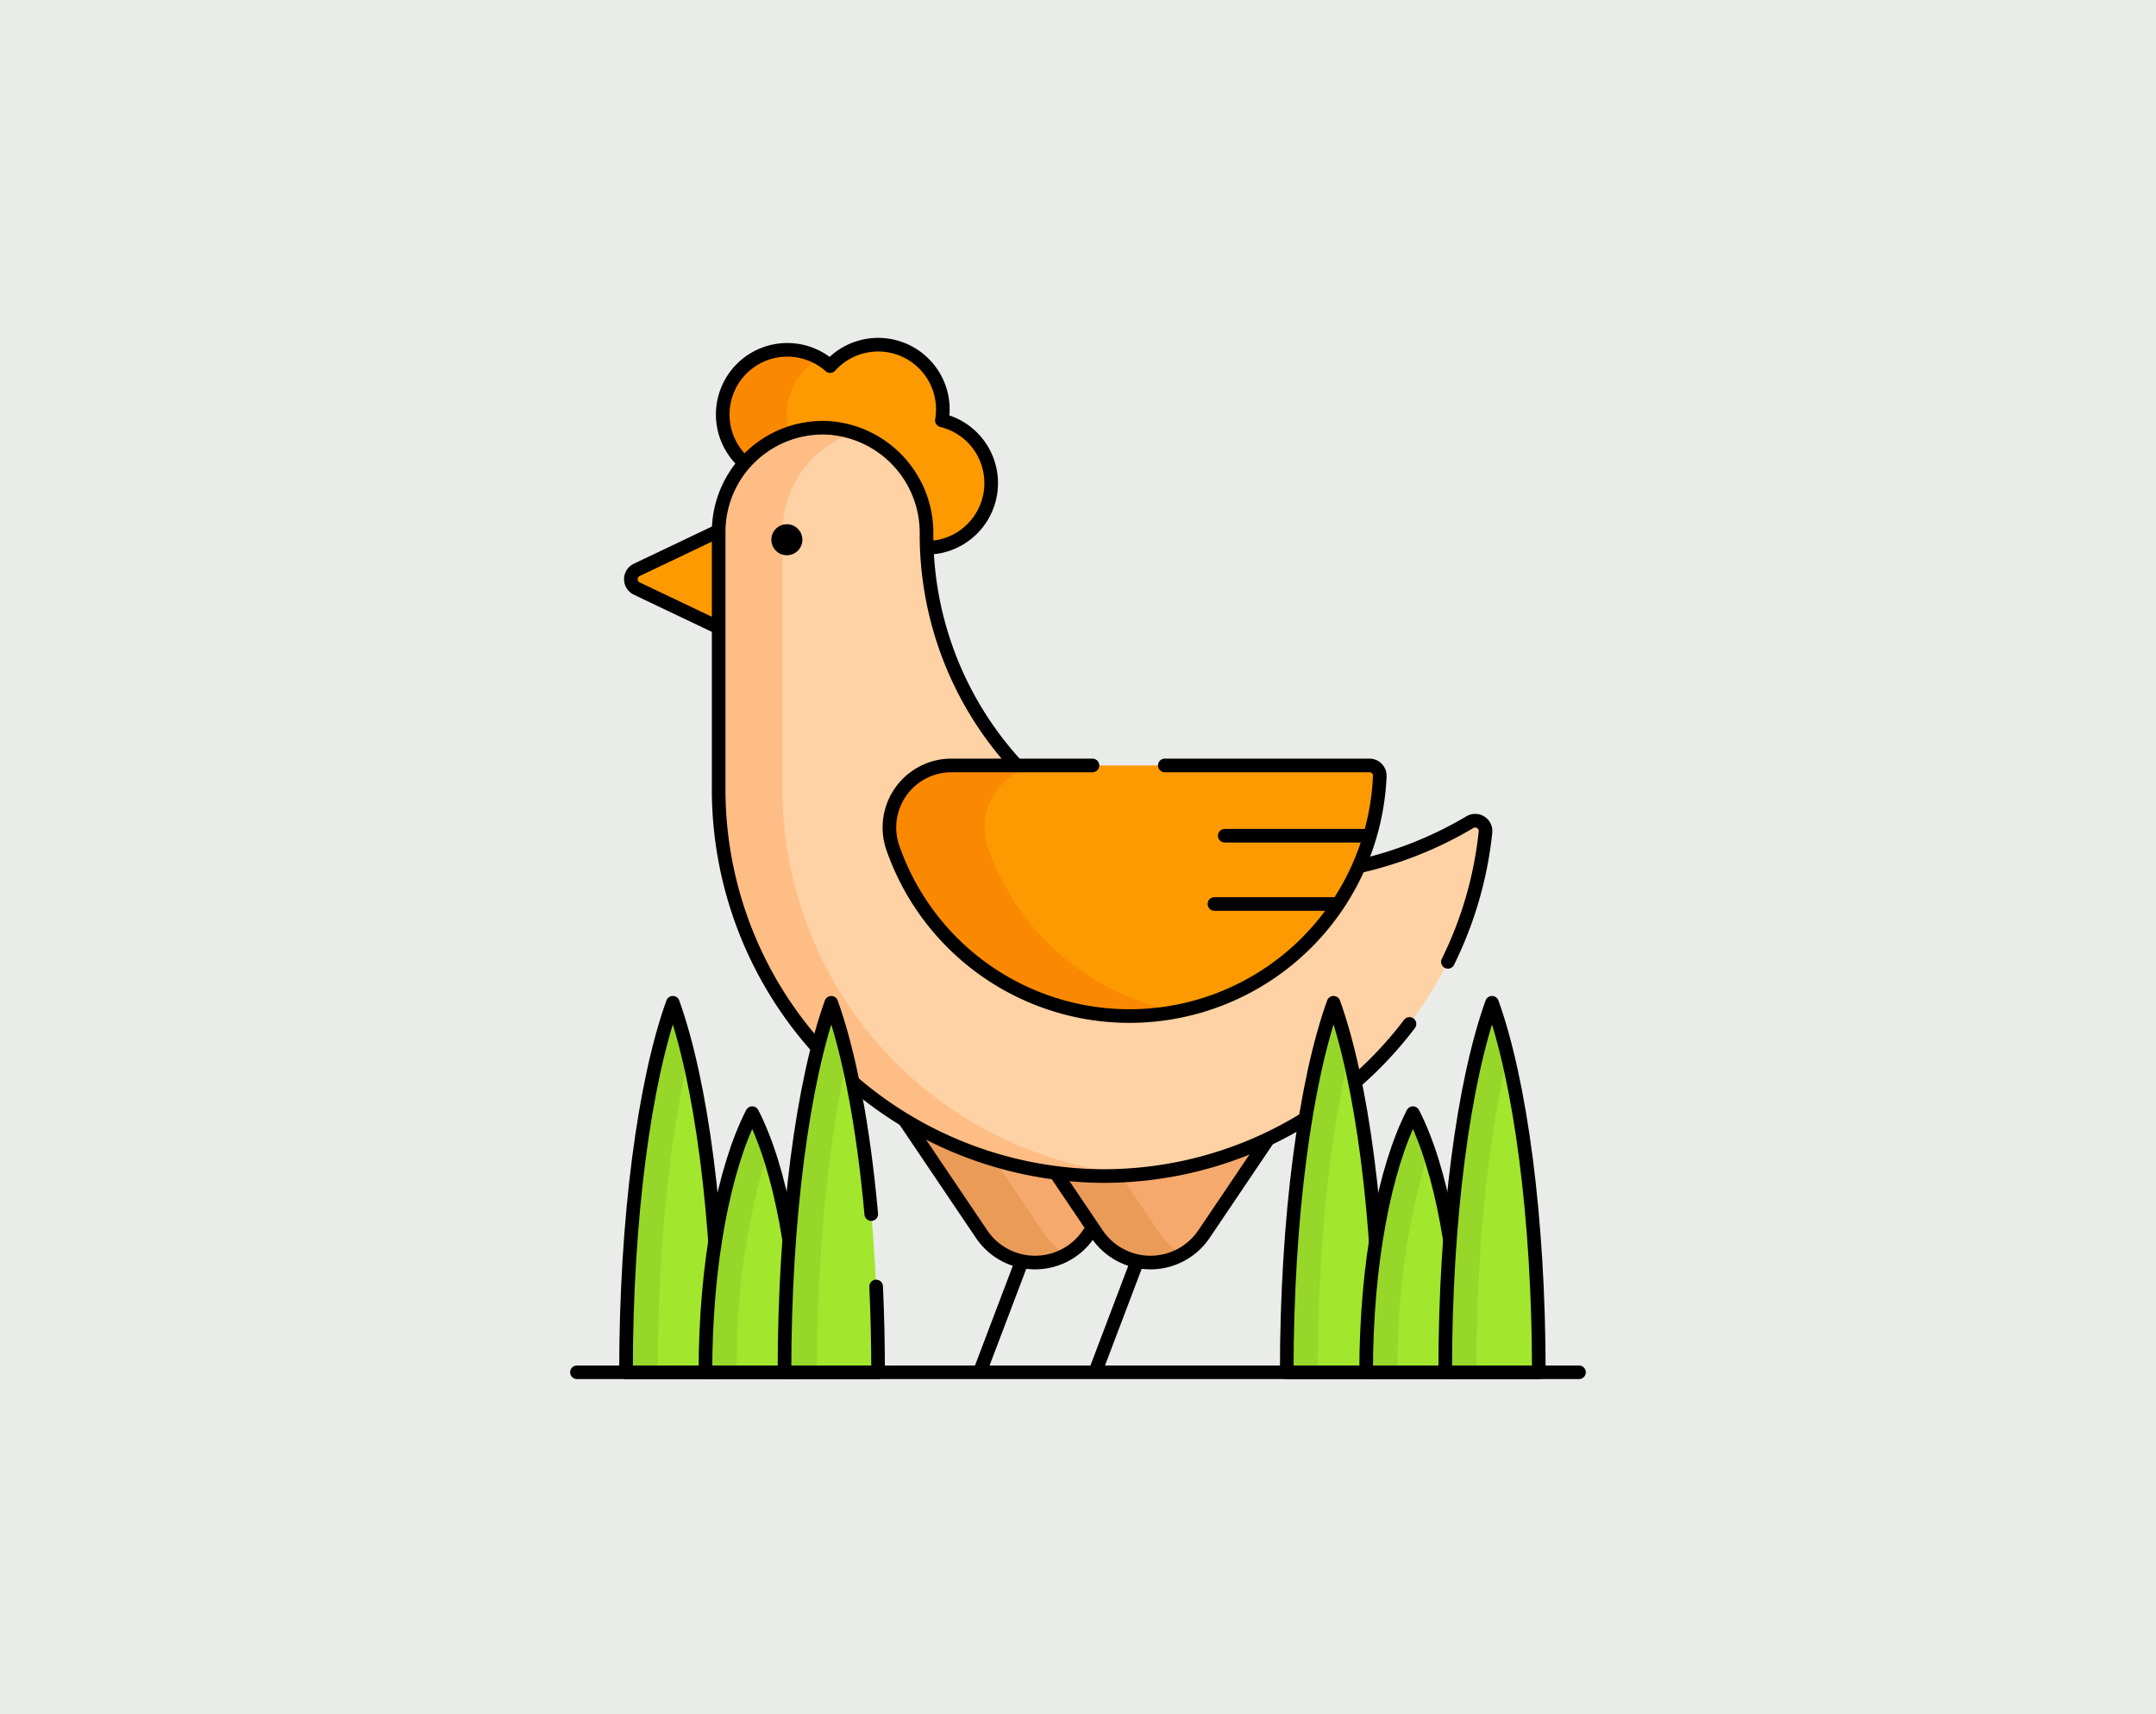 <svg xmlns="http://www.w3.org/2000/svg" xmlns:xlink="http://www.w3.org/1999/xlink" width="190" height="151.045" viewBox="0 0 190 151.045">
  <defs>
    <clipPath id="clip-path">
      <path id="path11562" d="M0-682.665H93.271v93.272H0Z" transform="translate(0 682.665)"/>
    </clipPath>
  </defs>
  <g id="Group_1201281" data-name="Group 1201281" transform="translate(-1230 -857)">
    <rect id="Rectangle_412079" data-name="Rectangle 412079" width="190" height="151.045" transform="translate(1230 857)" fill="#e9ece8"/>
    <g id="Group_1200262" data-name="Group 1200262" transform="translate(1278.363 886)">
      <g id="g11556" transform="translate(0 0)">
        <g id="g11558">
          <g id="g11560" clip-path="url(#clip-path)">
            <g id="g11566" transform="translate(2.482 91.906)">
              <path id="path11568" d="M0,0H88.307" fill="none" stroke="#000" stroke-linecap="round" stroke-miterlimit="10" stroke-width="1.2"/>
            </g>
            <g id="g11570" transform="translate(37.971 75.832)">
              <path id="path11572" d="M-38.573,0l-6.1,16.074" transform="translate(44.677)" fill="none" stroke="#000" stroke-miterlimit="10" stroke-width="1.2"/>
            </g>
            <g id="g11574" transform="translate(31.256 69.524)">
              <path id="path11576" d="M-103.077-64.473l6.884-10.2h-23.2l6.884,10.2a5.687,5.687,0,0,0,9.428,0" transform="translate(119.389 74.676)" fill="#f6a96c"/>
            </g>
            <g id="g11578" transform="translate(31.256 69.524)">
              <path id="path11580" d="M-78.522-64.473l-6.884-10.2h-5.542l6.884,10.2a5.69,5.69,0,0,0,7.485,1.789,5.649,5.649,0,0,1-1.943-1.789" transform="translate(90.948 74.676)" fill="#ea9b58"/>
            </g>
            <g id="g11582" transform="translate(31.256 69.524)">
              <path id="path11584" d="M-103.077-64.473l6.884-10.2h-23.2l6.884,10.2A5.687,5.687,0,0,0-103.077-64.473Z" transform="translate(119.389 74.676)" fill="none" stroke="#000" stroke-linecap="round" stroke-miterlimit="10" stroke-width="1.2"/>
            </g>
            <g id="g11586" transform="translate(48.144 75.832)">
              <path id="path11588" d="M-38.573,0l-6.1,16.074" transform="translate(44.677)" fill="none" stroke="#000" stroke-miterlimit="10" stroke-width="1.2"/>
            </g>
            <g id="g11590" transform="translate(41.43 69.524)">
              <path id="path11592" d="M-103.076-64.473l6.884-10.2h-23.2l6.884,10.2a5.687,5.687,0,0,0,9.428,0" transform="translate(119.388 74.676)" fill="#f6a96c"/>
            </g>
            <g id="g11594" transform="translate(41.43 69.524)">
              <path id="path11596" d="M-78.7-64.473l-6.884-10.2h-5.57l6.884,10.2a5.69,5.69,0,0,0,7.5,1.781A5.65,5.65,0,0,1-78.7-64.473" transform="translate(91.152 74.676)" fill="#ea9b58"/>
            </g>
            <g id="g11598" transform="translate(41.43 69.524)">
              <path id="path11600" d="M-103.076-64.473l6.884-10.2h-23.2l6.884,10.2A5.687,5.687,0,0,0-103.076-64.473Z" transform="translate(119.388 74.676)" fill="none" stroke="#000" stroke-linecap="round" stroke-miterlimit="10" stroke-width="1.2"/>
            </g>
            <g id="g11602" transform="translate(15.327 1.366)">
              <path id="path11604" d="M-122.054-42.137a5.67,5.67,0,0,0-.548-3.577,5.7,5.7,0,0,0-7.673-2.459,5.681,5.681,0,0,0-1.626,1.252,5.7,5.7,0,0,0-6.377-.8,5.7,5.7,0,0,0-2.459,7.673,5.7,5.7,0,0,0,7.673,2.459,5.688,5.688,0,0,0,1.626-1.252,5.708,5.708,0,0,0,2.418,1.262A5.67,5.67,0,0,0-128.472-34a5.7,5.7,0,0,0,7.673,2.459,5.7,5.7,0,0,0,2.459-7.673,5.682,5.682,0,0,0-3.714-2.926" transform="translate(141.369 48.806)" fill="#fd9a01"/>
            </g>
            <g id="g11606" transform="translate(15.327 1.825)">
              <path id="path11608" d="M-39.66-52.471a5.7,5.7,0,0,1,2.241-7.553,5.686,5.686,0,0,0-5.426-.119A5.7,5.7,0,0,0-45.3-52.471a5.7,5.7,0,0,0,7.673,2.459c.072-.037.14-.081.21-.12a5.671,5.671,0,0,1-2.239-2.339" transform="translate(45.936 60.775)" fill="#fb8801"/>
            </g>
            <g id="g11610" transform="translate(15.327 1.366)">
              <path id="path11612" d="M-122.054-42.137a5.67,5.67,0,0,0-.548-3.577,5.7,5.7,0,0,0-7.673-2.459,5.681,5.681,0,0,0-1.626,1.252,5.7,5.7,0,0,0-6.377-.8,5.7,5.7,0,0,0-2.459,7.673,5.7,5.7,0,0,0,7.673,2.459,5.688,5.688,0,0,0,1.626-1.252,5.708,5.708,0,0,0,2.418,1.262A5.67,5.67,0,0,0-128.472-34a5.7,5.7,0,0,0,7.673,2.459,5.7,5.7,0,0,0,2.459-7.673A5.682,5.682,0,0,0-122.054-42.137Z" transform="translate(141.369 48.806)" fill="none" stroke="#000" stroke-linecap="round" stroke-linejoin="round" stroke-miterlimit="10" stroke-width="1.2"/>
            </g>
            <g id="g11614" transform="translate(7.233 17.231)">
              <path id="path11616" d="M-56.048-60.667l-8.35-3.978a.911.911,0,0,1,0-1.645l8.35-3.978Z" transform="translate(64.917 70.268)" fill="#fd9a01"/>
            </g>
            <g id="g11618" transform="translate(7.233 17.231)">
              <path id="path11620" d="M-56.048-60.667l-8.35-3.978a.911.911,0,0,1,0-1.645l8.35-3.978Z" transform="translate(64.917 70.268)" fill="none" stroke="#000" stroke-linecap="round" stroke-linejoin="round" stroke-miterlimit="10" stroke-width="1.2"/>
            </g>
            <g id="g11622" transform="translate(14.979 8.685)">
              <path id="path11624" d="M-309.225-249.438a34.07,34.07,0,0,1-6.226-.571,30.023,30.023,0,0,1-24.4-29.582v-.006a9.261,9.261,0,0,0-8.616-9.3,9.181,9.181,0,0,0-9.7,9.141v22.593a34.071,34.071,0,0,0,33.91,34.176,33.883,33.883,0,0,0,33.659-30.3.912.912,0,0,0-1.379-.87,33.715,33.715,0,0,1-17.256,4.72" transform="translate(358.16 288.912)" fill="#fed2a4"/>
            </g>
            <g id="g11626" transform="translate(14.979 8.685)">
              <path id="path11628" d="M-35.5-200.626V-223.22a9.192,9.192,0,0,1,6.345-8.711,8.946,8.946,0,0,0-2.266-.43,9.181,9.181,0,0,0-9.7,9.141v22.593A34.071,34.071,0,0,0-7.2-166.451c.937,0,1.865-.042,2.783-.118A34.11,34.11,0,0,1-35.5-200.626" transform="translate(41.115 232.376)" fill="#ffbd86"/>
            </g>
            <g id="g11630" transform="translate(14.978 8.685)">
              <path id="path11632" d="M-406.046-297.371a33.653,33.653,0,0,0,3.313-11.435.912.912,0,0,0-1.379-.87,33.714,33.714,0,0,1-17.256,4.72,34.071,34.071,0,0,1-6.226-.571,30.023,30.023,0,0,1-24.4-29.582v-.006a9.261,9.261,0,0,0-8.617-9.3,9.181,9.181,0,0,0-9.7,9.14v22.593A34.071,34.071,0,0,0-436.392-278.5a33.824,33.824,0,0,0,26.959-13.4" transform="translate(470.303 344.43)" fill="none" stroke="#000" stroke-linecap="round" stroke-linejoin="round" stroke-miterlimit="10" stroke-width="1.2"/>
            </g>
            <g id="g11634" transform="translate(30.016 38.438)">
              <path id="path11636" d="M-34.551,0a5.47,5.47,0,0,0-5.156,7.281,22.086,22.086,0,0,0,20.848,14.8A22.078,22.078,0,0,0,3.2.942.909.909,0,0,0,2.286,0Z" transform="translate(40.019)" fill="#fd9a01"/>
            </g>
            <g id="g11638" transform="translate(30.016 38.438)">
              <path id="path11640" d="M-54.922-46.012a5.47,5.47,0,0,1,5.156-7.281h-8.38A5.47,5.47,0,0,0-63.3-46.012a22.086,22.086,0,0,0,20.848,14.8,22.183,22.183,0,0,0,4.2-.4,22.11,22.11,0,0,1-16.663-14.4" transform="translate(63.614 53.293)" fill="#fb8801"/>
            </g>
            <g id="g11642" transform="translate(30.016 38.438)">
              <path id="path11644" d="M-113.083,0h-12.428a5.47,5.47,0,0,0-5.156,7.281,22.086,22.086,0,0,0,20.848,14.8A22.078,22.078,0,0,0-87.762.942.909.909,0,0,0-88.673,0h-18.034" transform="translate(130.978)" fill="none" stroke="#000" stroke-linecap="round" stroke-miterlimit="10" stroke-width="1.2"/>
            </g>
            <g id="g11646" transform="translate(19.615 17.188)">
              <path id="path11648" d="M-17.267-8.634a1.366,1.366,0,0,1-1.366,1.366A1.366,1.366,0,0,1-20-8.634,1.366,1.366,0,0,1-18.634-10a1.366,1.366,0,0,1,1.366,1.366" transform="translate(20 10)"/>
            </g>
            <g id="g11650" transform="translate(6.805 59.35)">
              <path id="path11652" d="M-26.063,0c-2.481,6.887-4.125,18.894-4.125,32.556h8.249c0-13.662-1.643-25.669-4.125-32.556" transform="translate(30.188)" fill="#a2e62e"/>
            </g>
            <g id="g11654" transform="translate(6.805 59.35)">
              <path id="path11656" d="M-26.065,0c-2.481,6.887-4.125,18.894-4.125,32.556h2.8c0-10.89,1.045-20.726,2.725-27.758a45.5,45.5,0,0,0-1.4-4.8" transform="translate(30.189)" fill="#97d729"/>
            </g>
            <g id="g11658" transform="translate(6.805 59.35)">
              <path id="path11660" d="M-26.063,0c-2.481,6.887-4.125,18.894-4.125,32.556h8.249C-21.939,18.894-23.582,6.887-26.063,0Z" transform="translate(30.188)" fill="none" stroke="#000" stroke-linecap="round" stroke-linejoin="round" stroke-miterlimit="10" stroke-width="1.2"/>
            </g>
            <g id="g11662" transform="translate(13.803 69.073)">
              <path id="path11664" d="M-26.063,0c-2.481,4.83-4.125,13.251-4.125,22.833h8.249c0-9.582-1.643-18-4.125-22.833" transform="translate(30.188)" fill="#a2e62e"/>
            </g>
            <g id="g11666" transform="translate(13.803 69.073)">
              <path id="path11668" d="M-26.063,0c-2.481,4.83-4.125,13.251-4.125,22.833h2.774a62.927,62.927,0,0,1,2.737-19.5A25.135,25.135,0,0,0-26.063,0" transform="translate(30.188)" fill="#97d729"/>
            </g>
            <g id="g11670" transform="translate(13.803 69.073)">
              <path id="path11672" d="M-26.063,0c-2.481,4.83-4.125,13.251-4.125,22.833h8.249C-21.939,13.251-23.582,4.83-26.063,0Z" transform="translate(30.188)" fill="none" stroke="#000" stroke-linecap="round" stroke-linejoin="round" stroke-miterlimit="10" stroke-width="1.2"/>
            </g>
            <g id="g11674" transform="translate(20.769 59.351)">
              <path id="path11676" d="M-26.062,0c-2.481,6.887-4.124,18.894-4.124,32.555h8.249c0-13.661-1.643-25.668-4.125-32.555h0" transform="translate(30.187 0.002)" fill="#a2e62e"/>
            </g>
            <g id="g11678" transform="translate(20.769 59.351)">
              <path id="path11680" d="M-26.065,0h0c-2.481,6.887-4.124,18.894-4.124,32.555h2.862c0-10.822,1.032-20.6,2.694-27.625A45.846,45.846,0,0,0-26.065,0" transform="translate(30.189 0.002)" fill="#97d729"/>
            </g>
            <g id="g11682" transform="translate(20.769 59.351)">
              <path id="path11684" d="M-48.335-117.656c-.69-7.7-1.935-14.209-3.524-18.619h0c-2.481,6.887-4.124,18.894-4.124,32.555h8.249c0-2.587-.059-5.115-.171-7.56" transform="translate(55.984 136.275)" fill="none" stroke="#000" stroke-linecap="round" stroke-linejoin="round" stroke-miterlimit="10" stroke-width="1.2"/>
            </g>
            <g id="g11686" transform="translate(65.033 59.35)">
              <path id="path11688" d="M-26.063,0c-2.481,6.887-4.125,18.894-4.125,32.556h8.249c0-13.662-1.643-25.669-4.125-32.556" transform="translate(30.188)" fill="#a2e62e"/>
            </g>
            <g id="g11690" transform="translate(65.033 59.35)">
              <path id="path11692" d="M-26.065,0c-2.481,6.887-4.125,18.894-4.125,32.556h2.735c0-10.959,1.058-20.85,2.757-27.891A45.19,45.19,0,0,0-26.065,0" transform="translate(30.189)" fill="#97d729"/>
            </g>
            <g id="g11694" transform="translate(65.033 59.35)">
              <path id="path11696" d="M-26.063,0c-2.481,6.887-4.125,18.894-4.125,32.556h8.249C-21.939,18.894-23.582,6.887-26.063,0Z" transform="translate(30.188)" fill="none" stroke="#000" stroke-linecap="round" stroke-linejoin="round" stroke-miterlimit="10" stroke-width="1.2"/>
            </g>
            <g id="g11698" transform="translate(72.031 69.073)">
              <path id="path11700" d="M-26.065,0c-2.481,4.83-4.125,13.251-4.125,22.833h8.249c0-9.582-1.643-18-4.125-22.833" transform="translate(30.189)" fill="#a2e62e"/>
            </g>
            <g id="g11702" transform="translate(72.031 69.073)">
              <path id="path11704" d="M-26.065,0c-2.481,4.83-4.125,13.251-4.125,22.833h2.79a62.975,62.975,0,0,1,2.729-19.48A25.183,25.183,0,0,0-26.065,0" transform="translate(30.189)" fill="#97d729"/>
            </g>
            <g id="g11706" transform="translate(72.031 69.073)">
              <path id="path11708" d="M-26.065,0c-2.481,4.83-4.125,13.251-4.125,22.833h8.249C-21.94,13.251-23.583,4.83-26.065,0Z" transform="translate(30.189)" fill="none" stroke="#000" stroke-linecap="round" stroke-linejoin="round" stroke-miterlimit="10" stroke-width="1.2"/>
            </g>
            <g id="g11710" transform="translate(78.996 59.351)">
              <path id="path11712" d="M-26.062,0c-2.481,6.887-4.124,18.894-4.124,32.555h8.249c0-13.661-1.643-25.668-4.124-32.555Z" transform="translate(30.187)" fill="#a2e62e"/>
            </g>
            <g id="g11714" transform="translate(78.996 59.351)">
              <path id="path11716" d="M-26.066,0h0c-2.481,6.887-4.124,18.894-4.124,32.555h2.747c0-10.946,1.055-20.827,2.751-27.866A45.208,45.208,0,0,0-26.066,0" transform="translate(30.191)" fill="#97d729"/>
            </g>
            <g id="g11718" transform="translate(78.996 59.351)">
              <path id="path11720" d="M-26.062,0c-2.481,6.887-4.124,18.894-4.124,32.555h8.249c0-13.661-1.643-25.668-4.124-32.555Z" transform="translate(30.187)" fill="none" stroke="#000" stroke-linecap="round" stroke-linejoin="round" stroke-miterlimit="10" stroke-width="1.2"/>
            </g>
            <g id="g11722" transform="translate(59.57 44.632)">
              <path id="path11724" d="M0,0H12.388" transform="translate(0)" fill="none" stroke="#000" stroke-linecap="round" stroke-miterlimit="10" stroke-width="1.2"/>
            </g>
            <g id="g11726" transform="translate(58.659 50.644)">
              <path id="path11728" d="M0,0H10.748" transform="translate(0)" fill="none" stroke="#000" stroke-linecap="round" stroke-miterlimit="10" stroke-width="1.2"/>
            </g>
          </g>
        </g>
      </g>
    </g>
  </g>
</svg>
